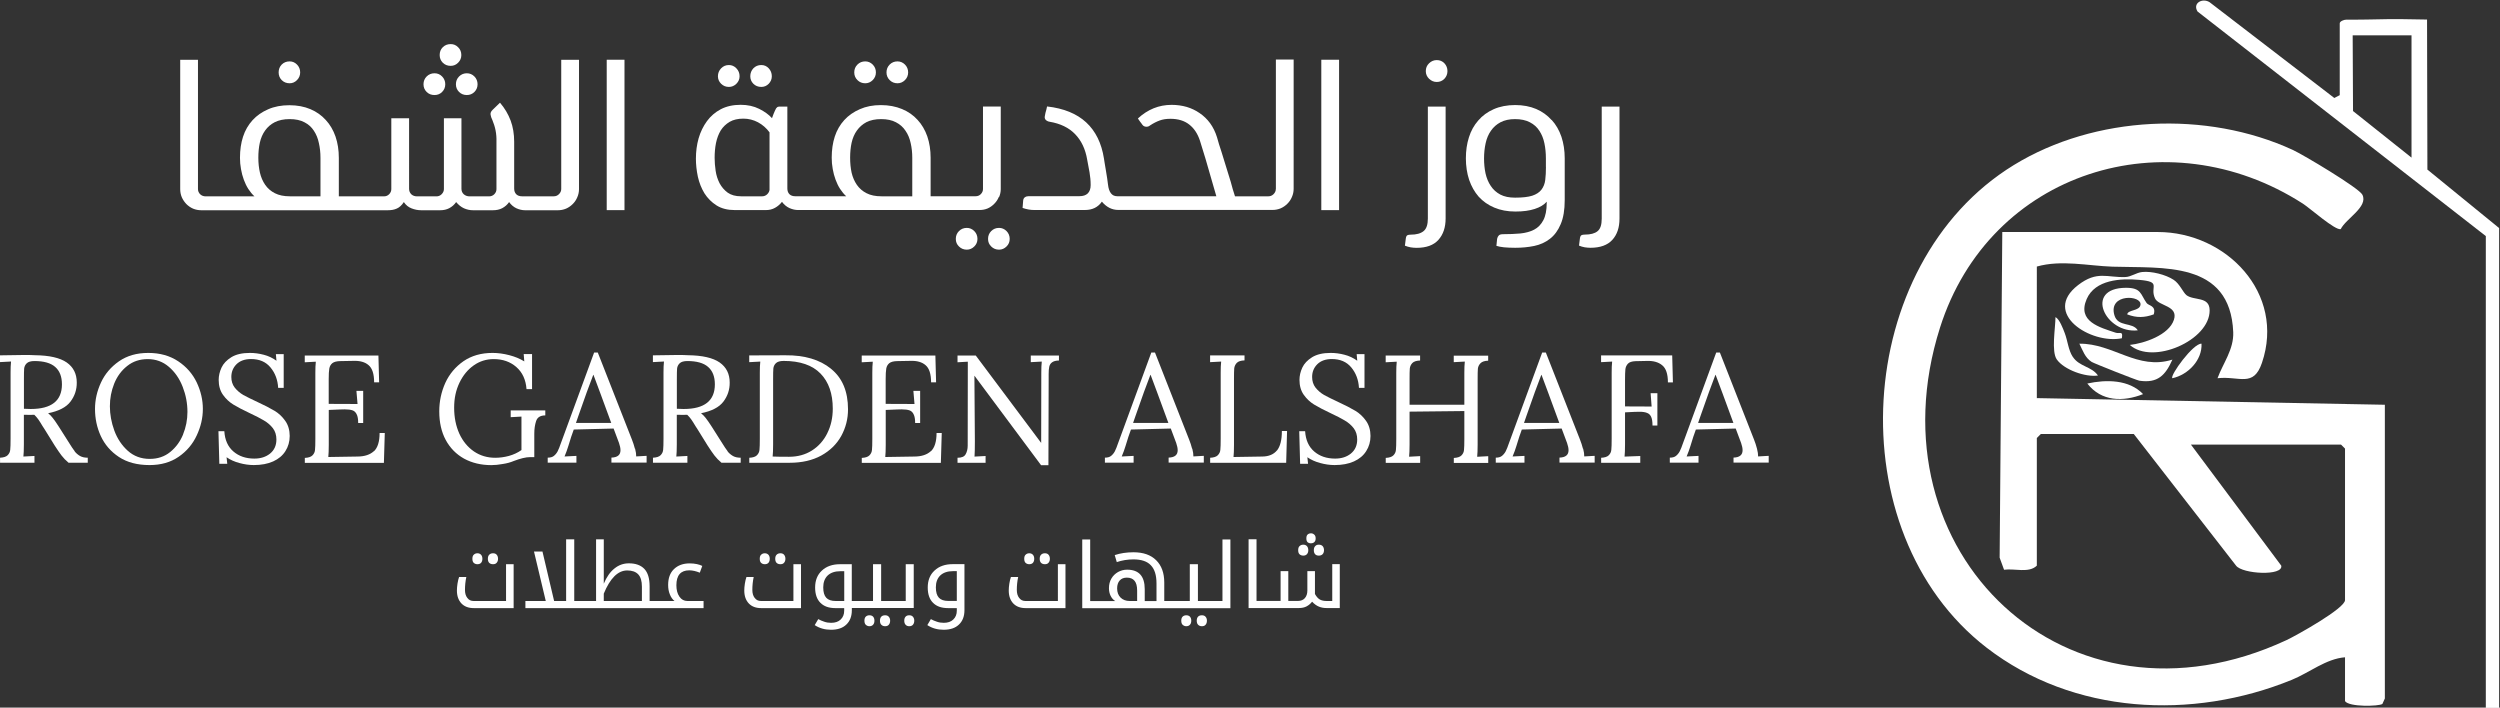 <?xml version="1.0" encoding="UTF-8" standalone="no"?>
<svg
   id="Layer_1"
   data-name="Layer 1"
   viewBox="0 0 512 144.912"
   version="1.1"
   width="512"
   height="144.912"
   xmlns="http://www.w3.org/2000/svg"
   xmlns:svg="http://www.w3.org/2000/svg">
  <rect x="0" y="0" width="512" height="144.912" fill="#333333" stroke="none"/>
  <defs
     id="defs1">
    <style
       id="style1">
      .cls-1 {
        fill: #fff;
      }

      .cls-2 {
        fill: none;
      }
    </style>
    <clipPath
       id="clippath">
      <rect
         class="cls-2"
         x="-2007.37"
         y="51.82"
         width="310.67"
         height="108"
         id="rect1" />
    </clipPath>
  </defs>
  <g
     id="g65"
     transform="matrix(1.205,0,0,1.205,-11.373,331.741)">
    <g
       id="g8"
       transform="translate(-223.635,-320.931)">
      <path
         class="cls-1"
         d="m 579.25,90.93 c 4.16,-1.18 8.72,-0.12 12.85,0.02 8.46,0.29 20.03,-1.07 20.53,11.12 0.12,2.93 -1.72,5.26 -2.67,7.84 3.7,-0.42 6.1,1.65 7.55,-2.61 4.01,-11.79 -6.02,-22.24 -17.71,-22.24 h -26.42 l -0.45,55.35 0.75,2.05 c 1.79,-0.26 4.22,0.63 5.57,-0.7 v -21.69 l 0.68,-0.68 h 15.8 l 17.38,22.37 c 1.07,1.44 8.08,1.81 7.68,0 l -15.35,-20.57 h 25.51 l 0.68,0.68 v 25.75 c 0,1.41 -8.32,6.04 -9.92,6.79 -37.3,17.37 -71.03,-14.86 -58.92,-53.08 8.42,-26.58 38.56,-35.95 61.68,-21.09 1.2,0.77 5.51,4.6 6.43,4.33 0.88,-1.79 4.72,-3.79 3.68,-5.85 -0.58,-1.15 -10.06,-6.8 -11.82,-7.61 -14.66,-6.75 -33.65,-5.87 -47.42,2.57 -27.39,16.78 -30.11,62.35 -4.62,82.03 14.72,11.36 34.95,12.36 51.87,5.46 2.99,-1.22 5.83,-3.59 9.04,-3.83 v 7.45 c 0.68,1.03 5.76,0.89 6.35,0.48 l 0.42,-0.93 v -49.92 c 0,0 -59.15,-1.13 -59.15,-1.13 z"
         id="path1" />
      <path
         class="cls-1"
         d="m 645.63,74.44 -0.06,-25.49 c -4.52,-0.08 -4.6,-0.08 -6.6,-0.07 -2.29,0.02 -3.2,0.1 -7.15,0.09 -0.37,0 -1.09,0.27 -1.09,0.63 v 12.2 l -0.92,0.48 -21.21,-16.29 c -1.23,-0.75 -2.91,0.17 -2.04,1.59 l 49,38.17 v 80.19 h 2.26 V 84.39 l -12.19,-9.94 z m -2.71,-2.03 -9.93,-7.91 -0.06,-12.87 h 0.74 c 0,0 9.26,0 9.26,0 v 20.78 z"
         id="path2" />
      <path
         class="cls-1"
         d="m 604.66,95.77 c -0.56,-0.45 -1.13,-1.91 -2.15,-2.58 -1.34,-0.89 -3.78,-1.51 -5.38,-1.33 -0.97,0.11 -1.88,0.81 -2.79,0.85 -3.13,0.13 -4.83,-1.14 -8.09,1.38 -6.23,4.81 2.2,10.09 7.45,9.03 0.23,-1.35 -0.36,-0.71 -1.06,-0.95 -2.68,-0.9 -6.57,-1.89 -4.92,-5.71 1.44,-3.32 5.83,-3.55 8.91,-3.27 3.94,0.35 1.75,1.12 2.71,3.16 0.62,1.32 3.99,1.2 3.21,3.62 -0.84,2.61 -5.07,4.02 -7.5,4.28 3.89,3.47 13.61,-0.77 13.57,-5.89 -0.02,-2.43 -2.69,-1.58 -3.97,-2.59 z"
         id="path3" />
      <path
         class="cls-1"
         d="m 602.28,106.75 c -5.92,1.86 -10.04,-2.77 -15.8,-2.71 0.58,1.16 0.95,2.37 2.09,3.1 0.4,0.25 7.67,3.13 8.1,3.19 3.12,0.47 4.44,-0.92 5.62,-3.58 z"
         id="path4" />
      <path
         class="cls-1"
         d="m 594.61,99.06 c 1.59,0.61 2.92,0.57 4.51,0 0.45,-1.51 -0.87,-1.45 -1.21,-1.93 -1.06,-1.5 -0.88,-2.6 -3.53,-2.59 -7.21,0.04 -3.48,7.86 2.03,7.23 -0.91,-1.47 -3.38,-0.49 -3.98,-2.58 -1.08,-3.74 4.78,-3.44 4.43,-1.71 -0.21,1.04 -2.13,0.76 -2.25,1.58 z"
         id="path5" />
      <path
         class="cls-1"
         d="m 585.36,106.28 c -0.76,-1.15 -0.86,-2.72 -1.37,-4.05 -0.28,-0.73 -0.88,-2.36 -1.57,-2.71 -0.01,1.89 -0.73,5.87 0.23,7.21 1.24,1.74 4.86,3.04 6.99,2.72 -1.06,-1.55 -3.17,-1.49 -4.27,-3.17 z"
         id="path6" />
      <path
         class="cls-1"
         d="m 597.31,112.61 c -2.39,-2.5 -6.28,-2.5 -9.48,-1.8 2.38,3.08 6.1,3.14 9.48,1.8 z"
         id="path7" />
      <path
         class="cls-1"
         d="m 607.24,104.04 c -1.42,-0.09 -5.41,5.43 -4.96,5.87 2.67,-0.57 5.1,-3.08 4.96,-5.87 z"
         id="path8" />
    </g>
    <g
       id="g25"
       transform="translate(-223.635,-320.931)">
      <path
         class="cls-1"
         d="m 282.3,59.78 c 0.48,0 0.9,-0.18 1.25,-0.54 0.36,-0.36 0.54,-0.8 0.54,-1.31 0,-0.51 -0.18,-0.97 -0.54,-1.33 -0.35,-0.36 -0.77,-0.54 -1.25,-0.54 -0.54,0 -0.99,0.18 -1.35,0.54 -0.35,0.36 -0.52,0.81 -0.52,1.33 0,0.52 0.17,0.95 0.52,1.31 0.36,0.36 0.81,0.54 1.35,0.54 z"
         id="path9" />
      <path
         class="cls-1"
         d="m 306.92,61.78 c 0.51,0 0.94,-0.17 1.29,-0.52 0.36,-0.36 0.54,-0.8 0.54,-1.31 0,-0.51 -0.18,-0.97 -0.54,-1.33 -0.35,-0.36 -0.78,-0.54 -1.29,-0.54 -0.51,0 -0.97,0.18 -1.33,0.54 -0.36,0.36 -0.54,0.81 -0.54,1.33 0,0.52 0.18,0.95 0.54,1.31 0.36,0.35 0.8,0.52 1.33,0.52 z"
         id="path10" />
      <path
         class="cls-1"
         d="m 310.56,59.95 c 0,0.52 0.18,0.95 0.54,1.31 0.36,0.35 0.8,0.52 1.31,0.52 0.51,0 0.93,-0.17 1.29,-0.52 0.36,-0.36 0.54,-0.8 0.54,-1.31 0,-0.51 -0.18,-0.97 -0.54,-1.33 -0.36,-0.36 -0.79,-0.54 -1.29,-0.54 -0.5,0 -0.95,0.18 -1.31,0.54 -0.36,0.36 -0.54,0.81 -0.54,1.33 z"
         id="path11" />
      <path
         class="cls-1"
         d="m 309.67,56.82 c 0.5,0 0.92,-0.18 1.27,-0.54 0.36,-0.36 0.54,-0.79 0.54,-1.29 0,-0.54 -0.18,-0.98 -0.54,-1.33 -0.35,-0.36 -0.77,-0.54 -1.27,-0.54 -0.54,0 -0.99,0.18 -1.35,0.54 -0.36,0.36 -0.52,0.79 -0.52,1.33 0,0.5 0.17,0.93 0.52,1.29 0.36,0.36 0.81,0.54 1.35,0.54 z"
         id="path12" />
      <path
         class="cls-1"
         d="m 328.46,77.76 c 0,0.33 -0.14,0.62 -0.4,0.88 -0.25,0.24 -0.54,0.35 -0.85,0.35 h -5.42 c -0.41,0 -0.73,-0.11 -0.98,-0.35 -0.24,-0.25 -0.35,-0.57 -0.35,-0.98 v -7.94 c 0,-1.32 -0.2,-2.52 -0.6,-3.6 -0.41,-1.09 -1.01,-2.11 -1.81,-3.04 l -1.25,1.21 c -0.28,0.27 -0.4,0.54 -0.35,0.83 0.04,0.29 0.15,0.6 0.31,0.92 0.23,0.56 0.42,1.14 0.54,1.75 0.12,0.61 0.17,1.26 0.15,1.94 v 8.04 c 0,0.33 -0.12,0.62 -0.38,0.88 -0.25,0.24 -0.54,0.35 -0.88,0.35 h -3.29 c -0.39,0 -0.72,-0.11 -1,-0.35 -0.27,-0.25 -0.4,-0.56 -0.4,-0.94 V 65.73 h -2.98 v 12.04 c 0,0.33 -0.14,0.62 -0.4,0.88 -0.25,0.24 -0.54,0.35 -0.85,0.35 h -3.31 c -0.39,0 -0.72,-0.11 -0.98,-0.35 -0.25,-0.25 -0.38,-0.56 -0.38,-0.94 V 65.73 h -3.02 v 12.04 c 0,0.33 -0.12,0.62 -0.38,0.88 -0.25,0.24 -0.54,0.35 -0.88,0.35 h -7.66 v -6.54 c 0,-1.32 -0.19,-2.53 -0.56,-3.62 -0.38,-1.09 -0.93,-2.03 -1.65,-2.81 -0.71,-0.79 -1.58,-1.41 -2.62,-1.85 -1.04,-0.44 -2.24,-0.67 -3.58,-0.67 -1.34,0 -2.56,0.23 -3.6,0.69 -1.04,0.45 -1.93,1.06 -2.65,1.85 -0.72,0.79 -1.27,1.73 -1.62,2.81 -0.35,1.08 -0.52,2.28 -0.52,3.58 0,0.64 0.05,1.28 0.17,1.92 0.11,0.64 0.27,1.24 0.48,1.81 0.21,0.57 0.46,1.1 0.77,1.58 0.32,0.49 0.67,0.91 1.04,1.25 h -8.3 c -0.35,0 -0.66,-0.11 -0.92,-0.35 -0.25,-0.25 -0.38,-0.54 -0.38,-0.88 V 55.79 h -3.02 v 21.98 c 0,0.49 0.09,0.95 0.27,1.38 0.19,0.43 0.45,0.81 0.77,1.15 0.33,0.33 0.71,0.6 1.15,0.79 0.44,0.18 0.91,0.27 1.4,0.27 H 299 c 0.58,0 1.09,-0.09 1.52,-0.29 0.44,-0.19 0.84,-0.56 1.19,-1.1 0.34,0.52 0.79,0.88 1.33,1.08 0.54,0.21 1.08,0.31 1.62,0.31 h 3.25 c 0.55,0 1.06,-0.11 1.52,-0.35 0.47,-0.25 0.86,-0.59 1.17,-1.04 0.39,0.47 0.83,0.83 1.33,1.06 0.5,0.22 1.01,0.33 1.54,0.33 h 3.38 c 0.59,0 1.12,-0.11 1.58,-0.35 0.47,-0.25 0.86,-0.59 1.17,-1.04 0.34,0.47 0.76,0.83 1.25,1.06 0.5,0.22 0.98,0.33 1.46,0.33 h 5.58 c 0.48,0 0.94,-0.09 1.38,-0.27 0.44,-0.19 0.82,-0.46 1.15,-0.79 0.33,-0.33 0.59,-0.71 0.77,-1.15 0.19,-0.43 0.29,-0.89 0.29,-1.38 V 55.79 h -3.02 v 21.98 z m -40.91,1.23 h -5.23 c -0.99,0 -1.83,-0.17 -2.52,-0.52 -0.68,-0.34 -1.23,-0.82 -1.65,-1.42 -0.42,-0.61 -0.72,-1.3 -0.9,-2.08 -0.18,-0.79 -0.27,-1.64 -0.27,-2.54 0,-0.9 0.08,-1.75 0.25,-2.54 0.18,-0.8 0.48,-1.5 0.9,-2.08 0.42,-0.59 0.96,-1.07 1.65,-1.42 0.68,-0.34 1.52,-0.52 2.52,-0.52 1,0 1.85,0.18 2.52,0.54 0.68,0.35 1.21,0.83 1.6,1.44 0.4,0.6 0.69,1.3 0.85,2.1 0.18,0.79 0.27,1.62 0.27,2.5 v 6.54 z"
         id="path13" />
      <rect
         class="cls-1"
         x="336.19"
         y="55.78"
         width="3.02"
         height="25.56"
         id="rect13" />
      <path
         class="cls-1"
         d="m 356.96,60.4 c 0.48,0 0.91,-0.18 1.27,-0.54 0.36,-0.36 0.54,-0.78 0.54,-1.27 0,-0.53 -0.18,-0.98 -0.54,-1.35 -0.36,-0.38 -0.79,-0.56 -1.27,-0.56 -0.53,0 -0.97,0.19 -1.33,0.56 -0.36,0.38 -0.54,0.83 -0.54,1.35 0,0.49 0.18,0.91 0.54,1.27 0.36,0.36 0.8,0.54 1.33,0.54 z"
         id="path14" />
      <path
         class="cls-1"
         d="m 362.46,60.4 c 0.5,0 0.92,-0.18 1.27,-0.54 0.34,-0.36 0.52,-0.78 0.52,-1.27 0,-0.53 -0.18,-0.98 -0.52,-1.35 -0.35,-0.38 -0.77,-0.56 -1.27,-0.56 -0.54,0 -0.99,0.19 -1.35,0.56 -0.35,0.38 -0.52,0.83 -0.52,1.35 0,0.49 0.17,0.91 0.52,1.27 0.36,0.36 0.81,0.54 1.35,0.54 z"
         id="path15" />
      <path
         class="cls-1"
         d="m 385.61,59.78 c 0.48,0 0.91,-0.18 1.27,-0.54 0.36,-0.36 0.54,-0.8 0.54,-1.31 0,-0.51 -0.18,-0.97 -0.54,-1.33 -0.36,-0.36 -0.79,-0.54 -1.27,-0.54 -0.53,0 -0.97,0.18 -1.33,0.54 -0.36,0.36 -0.54,0.81 -0.54,1.33 0,0.52 0.18,0.95 0.54,1.31 0.36,0.36 0.8,0.54 1.33,0.54 z"
         id="path16" />
      <path
         class="cls-1"
         d="m 380.13,59.78 c 0.48,0 0.91,-0.18 1.27,-0.54 0.36,-0.36 0.54,-0.8 0.54,-1.31 0,-0.51 -0.18,-0.97 -0.54,-1.33 -0.36,-0.36 -0.79,-0.54 -1.27,-0.54 -0.53,0 -0.97,0.18 -1.33,0.54 -0.36,0.36 -0.54,0.81 -0.54,1.33 0,0.52 0.18,0.95 0.54,1.31 0.36,0.36 0.8,0.54 1.33,0.54 z"
         id="path17" />
      <path
         class="cls-1"
         d="m 397.39,84.36 c -0.53,0 -0.97,0.18 -1.33,0.54 -0.36,0.36 -0.54,0.8 -0.54,1.33 0,0.53 0.18,0.94 0.54,1.29 0.36,0.36 0.8,0.54 1.33,0.54 0.48,0 0.91,-0.18 1.27,-0.54 0.36,-0.35 0.54,-0.78 0.54,-1.29 0,-0.51 -0.18,-0.97 -0.54,-1.33 -0.36,-0.36 -0.79,-0.54 -1.27,-0.54 z"
         id="path18" />
      <path
         class="cls-1"
         d="m 402.87,79.13 c 0.19,-0.43 0.29,-0.89 0.29,-1.38 V 63.73 h -3.02 v 14.02 c 0,0.33 -0.12,0.62 -0.38,0.88 -0.24,0.24 -0.53,0.35 -0.88,0.35 h -7.64 v -6.54 c 0,-1.32 -0.19,-2.53 -0.56,-3.62 -0.38,-1.09 -0.93,-2.03 -1.65,-2.81 -0.71,-0.79 -1.59,-1.41 -2.65,-1.85 -1.06,-0.44 -2.26,-0.67 -3.6,-0.67 -1.34,0 -2.52,0.23 -3.56,0.69 -1.04,0.45 -1.93,1.06 -2.65,1.85 -0.72,0.79 -1.27,1.73 -1.62,2.81 -0.35,1.08 -0.52,2.28 -0.52,3.58 0,0.64 0.05,1.28 0.17,1.92 0.11,0.64 0.27,1.24 0.48,1.81 0.21,0.57 0.46,1.1 0.77,1.58 0.32,0.49 0.67,0.91 1.04,1.25 h -8.67 c -0.41,0 -0.73,-0.11 -0.98,-0.35 -0.24,-0.25 -0.35,-0.57 -0.35,-0.98 v -13.9 h -1.42 c -0.12,0 -0.23,0.04 -0.31,0.1 -0.07,0.07 -0.14,0.14 -0.19,0.21 -0.14,0.27 -0.28,0.57 -0.42,0.92 -0.14,0.35 -0.23,0.59 -0.27,0.73 -0.53,-0.59 -1.25,-1.12 -2.17,-1.58 -0.92,-0.46 -1.97,-0.69 -3.15,-0.69 -1.29,0 -2.42,0.25 -3.38,0.75 -0.95,0.5 -1.73,1.18 -2.35,2.02 -0.62,0.85 -1.1,1.82 -1.42,2.92 -0.31,1.1 -0.46,2.25 -0.46,3.46 0,1 0.11,2.02 0.33,3.06 0.23,1.04 0.61,1.99 1.12,2.83 0.53,0.83 1.21,1.52 2.06,2.06 0.84,0.53 1.88,0.79 3.1,0.79 h 5.29 c 0.57,0 1.08,-0.12 1.54,-0.38 0.47,-0.26 0.86,-0.6 1.19,-1.02 0.34,0.47 0.77,0.83 1.27,1.06 0.5,0.22 0.98,0.33 1.46,0.33 h 30.83 c 0.51,0 0.98,-0.09 1.4,-0.27 0.43,-0.19 0.8,-0.46 1.12,-0.79 0.33,-0.33 0.59,-0.71 0.77,-1.15 z m -39,-1.37 c 0,0.33 -0.14,0.62 -0.4,0.88 -0.25,0.24 -0.54,0.35 -0.85,0.35 h -3.6 c -0.93,0 -1.69,-0.21 -2.27,-0.62 -0.57,-0.42 -1.03,-0.95 -1.38,-1.6 -0.33,-0.65 -0.56,-1.36 -0.67,-2.12 -0.11,-0.76 -0.17,-1.49 -0.17,-2.19 0,-0.88 0.07,-1.71 0.23,-2.52 0.17,-0.82 0.44,-1.53 0.81,-2.15 0.39,-0.61 0.9,-1.09 1.52,-1.46 0.62,-0.36 1.4,-0.54 2.33,-0.54 0.88,0 1.7,0.21 2.48,0.62 0.78,0.42 1.43,0.99 1.96,1.71 v 9.65 z m 24.26,1.23 h -5.25 c -1,0 -1.84,-0.17 -2.52,-0.52 -0.68,-0.34 -1.23,-0.82 -1.65,-1.42 -0.42,-0.61 -0.72,-1.3 -0.9,-2.08 -0.17,-0.79 -0.25,-1.64 -0.25,-2.54 0,-0.9 0.08,-1.75 0.25,-2.54 0.18,-0.8 0.48,-1.5 0.9,-2.08 0.42,-0.59 0.96,-1.07 1.62,-1.42 0.67,-0.34 1.5,-0.52 2.5,-0.52 1,0 1.85,0.18 2.52,0.54 0.68,0.35 1.22,0.83 1.62,1.44 0.42,0.6 0.71,1.3 0.88,2.1 0.18,0.79 0.27,1.62 0.27,2.5 v 6.54 z"
         id="path19" />
      <path
         class="cls-1"
         d="m 402.87,84.36 c -0.53,0 -0.97,0.18 -1.33,0.54 -0.36,0.36 -0.54,0.8 -0.54,1.33 0,0.53 0.18,0.94 0.54,1.29 0.36,0.36 0.8,0.54 1.33,0.54 0.48,0 0.91,-0.18 1.27,-0.54 0.36,-0.35 0.54,-0.78 0.54,-1.29 0,-0.51 -0.18,-0.97 -0.54,-1.33 -0.36,-0.36 -0.79,-0.54 -1.27,-0.54 z"
         id="path20" />
      <path
         class="cls-1"
         d="m 449.91,77.76 c 0,0.33 -0.14,0.62 -0.4,0.88 -0.25,0.24 -0.54,0.35 -0.85,0.35 h -5.69 c -0.12,-0.4 -0.25,-0.8 -0.38,-1.21 -0.12,-0.4 -0.24,-0.82 -0.35,-1.27 l -1.58,-5.12 c -0.14,-0.42 -0.27,-0.82 -0.4,-1.23 -0.12,-0.42 -0.24,-0.82 -0.35,-1.21 -0.28,-0.9 -0.67,-1.69 -1.17,-2.38 -0.5,-0.68 -1.09,-1.25 -1.77,-1.71 -0.67,-0.47 -1.41,-0.82 -2.21,-1.06 -0.81,-0.23 -1.66,-0.35 -2.56,-0.35 -2.16,0 -4.06,0.77 -5.73,2.31 0.01,0.02 0.05,0.08 0.12,0.19 0.07,0.1 0.15,0.21 0.23,0.33 0.08,0.11 0.17,0.22 0.25,0.33 0.08,0.1 0.13,0.17 0.15,0.21 0.17,0.24 0.4,0.35 0.71,0.35 0.22,0 0.42,-0.07 0.58,-0.21 0.59,-0.39 1.15,-0.67 1.65,-0.85 0.5,-0.19 1.11,-0.29 1.83,-0.29 1.32,0 2.39,0.33 3.21,0.98 0.82,0.64 1.42,1.55 1.81,2.73 0.14,0.41 0.46,1.45 0.96,3.12 0.5,1.67 1.11,3.78 1.83,6.33 h -16.85 c -0.46,0 -0.82,-0.17 -1.08,-0.52 -0.25,-0.34 -0.41,-0.82 -0.48,-1.44 -0.03,-0.28 -0.08,-0.65 -0.15,-1.12 -0.07,-0.47 -0.15,-0.94 -0.23,-1.42 -0.07,-0.47 -0.14,-0.89 -0.21,-1.25 -0.06,-0.36 -0.09,-0.57 -0.1,-0.65 -0.41,-2.61 -1.41,-4.66 -3.02,-6.15 -1.6,-1.48 -3.81,-2.39 -6.65,-2.71 -0.04,0.18 -0.08,0.36 -0.12,0.54 -0.06,0.17 -0.1,0.35 -0.15,0.54 -0.03,0.18 -0.06,0.35 -0.1,0.52 -0.07,0.28 -0.02,0.51 0.15,0.69 0.18,0.17 0.4,0.27 0.65,0.31 1.83,0.31 3.28,1.01 4.33,2.1 1.07,1.1 1.76,2.55 2.06,4.35 0.14,0.74 0.27,1.45 0.4,2.15 0.12,0.7 0.19,1.42 0.19,2.17 0,0.62 -0.17,1.1 -0.5,1.42 -0.33,0.31 -0.79,0.46 -1.38,0.46 h -8.65 c -0.25,0 -0.47,0.06 -0.65,0.19 -0.17,0.12 -0.27,0.31 -0.29,0.56 l -0.1,1.25 c 0.38,0.12 0.72,0.22 1.04,0.27 0.33,0.06 0.65,0.08 0.94,0.08 h 8.62 c 1.26,0 2.22,-0.47 2.88,-1.42 0.38,0.46 0.8,0.81 1.29,1.06 0.48,0.24 0.98,0.35 1.5,0.35 h 26.21 c 0.48,0 0.94,-0.09 1.38,-0.27 0.44,-0.19 0.82,-0.46 1.15,-0.79 0.33,-0.33 0.59,-0.71 0.77,-1.15 0.19,-0.43 0.29,-0.89 0.29,-1.38 V 55.74 h -3.02 v 21.98 z"
         id="path21" />
      <rect
         class="cls-1"
         x="457.64"
         y="55.78"
         width="3.02"
         height="25.56"
         id="rect21" />
      <path
         class="cls-1"
         d="m 477.27,55.84 c -0.5,0 -0.94,0.18 -1.31,0.54 -0.38,0.36 -0.56,0.81 -0.56,1.33 0,0.52 0.19,0.95 0.56,1.31 0.38,0.36 0.81,0.54 1.31,0.54 0.5,0 0.94,-0.18 1.29,-0.54 0.34,-0.36 0.52,-0.8 0.52,-1.31 0,-0.51 -0.18,-0.97 -0.52,-1.33 -0.35,-0.36 -0.78,-0.54 -1.29,-0.54 z"
         id="path22" />
      <path
         class="cls-1"
         d="m 475.75,82.76 c 0,1.04 -0.24,1.76 -0.73,2.15 -0.49,0.4 -1.22,0.6 -2.19,0.6 -0.24,0 -0.43,0.03 -0.56,0.1 -0.14,0.07 -0.23,0.26 -0.27,0.58 l -0.15,1.19 c 0.33,0.14 0.67,0.23 1,0.29 0.33,0.05 0.66,0.08 0.98,0.08 1.67,0 2.9,-0.45 3.71,-1.35 0.82,-0.91 1.23,-2.12 1.23,-3.65 v -19 h -3.02 v 19 z"
         id="path23" />
      <path
         class="cls-1"
         d="m 496.78,66.03 c -0.71,-0.8 -1.58,-1.43 -2.62,-1.88 -1.04,-0.44 -2.24,-0.67 -3.58,-0.67 -1.34,0 -2.6,0.24 -3.65,0.71 -1.04,0.46 -1.92,1.1 -2.62,1.92 -0.71,0.81 -1.24,1.76 -1.58,2.85 -0.35,1.1 -0.52,2.29 -0.52,3.58 0,1.29 0.19,2.57 0.56,3.67 0.38,1.1 0.92,2.05 1.62,2.85 0.72,0.79 1.6,1.41 2.65,1.85 1.04,0.44 2.23,0.67 3.58,0.67 1.35,0 2.39,-0.15 3.29,-0.44 0.9,-0.29 1.58,-0.7 2.04,-1.23 v 0.17 c 0,1.28 -0.2,2.27 -0.58,2.98 -0.38,0.72 -0.9,1.26 -1.56,1.6 -0.67,0.34 -1.45,0.56 -2.35,0.65 -0.91,0.08 -1.88,0.12 -2.92,0.12 -0.35,0 -0.59,0.07 -0.73,0.21 -0.14,0.14 -0.24,0.33 -0.29,0.58 l -0.12,1.19 c 0.32,0.11 0.75,0.19 1.29,0.25 0.54,0.05 1.17,0.08 1.9,0.08 1.14,0 2.21,-0.1 3.23,-0.31 1.01,-0.21 1.9,-0.61 2.67,-1.21 0.76,-0.58 1.38,-1.41 1.83,-2.48 0.46,-1.06 0.69,-2.43 0.69,-4.12 v -7.08 c 0,-1.33 -0.19,-2.55 -0.56,-3.67 -0.38,-1.11 -0.93,-2.06 -1.65,-2.85 z m -0.96,7.96 c 0,0.83 -0.04,1.58 -0.12,2.23 -0.08,0.64 -0.3,1.19 -0.65,1.65 -0.35,0.45 -0.87,0.79 -1.56,1.02 -0.7,0.22 -1.67,0.33 -2.92,0.33 -1,0 -1.83,-0.17 -2.5,-0.52 -0.67,-0.36 -1.21,-0.84 -1.62,-1.46 -0.42,-0.62 -0.72,-1.34 -0.9,-2.15 -0.17,-0.8 -0.25,-1.65 -0.25,-2.54 0,-0.89 0.09,-1.76 0.27,-2.58 0.18,-0.82 0.48,-1.53 0.9,-2.12 0.42,-0.61 0.96,-1.09 1.62,-1.44 0.68,-0.36 1.51,-0.54 2.48,-0.54 0.97,0 1.85,0.18 2.52,0.54 0.68,0.35 1.22,0.83 1.62,1.46 0.4,0.61 0.69,1.32 0.85,2.12 0.17,0.81 0.25,1.66 0.25,2.56 v 1.44 z"
         id="path24" />
      <path
         class="cls-1"
         d="M 505.3,63.76 V 82.8 c 0,1.04 -0.24,1.75 -0.71,2.12 -0.47,0.39 -1.2,0.58 -2.17,0.58 -0.24,0 -0.43,0.03 -0.56,0.1 -0.14,0.07 -0.23,0.26 -0.27,0.58 l -0.15,1.19 c 0.32,0.14 0.65,0.23 0.98,0.29 0.34,0.05 0.67,0.08 0.96,0.08 1.67,0 2.9,-0.45 3.71,-1.33 0.82,-0.89 1.23,-2.1 1.23,-3.62 V 63.75 h -3.02 z"
         id="path25" />
    </g>
    <g
       id="g42"
       transform="translate(-223.635,-320.931)">
      <path
         class="cls-1"
         d="m 245.77,122.32 c -0.25,-0.32 -0.56,-0.78 -0.94,-1.4 l -1.77,-2.79 c -0.42,-0.65 -0.75,-1.13 -1,-1.44 -0.24,-0.32 -0.51,-0.59 -0.81,-0.83 1.8,-0.36 3.07,-1.01 3.79,-1.96 0.73,-0.96 1.09,-2.04 1.08,-3.25 0,-1.48 -0.57,-2.62 -1.71,-3.42 -1.14,-0.79 -2.93,-1.2 -5.38,-1.23 -0.42,-0.03 -1.04,-0.04 -1.88,-0.04 -0.92,0 -2.28,0.02 -4.08,0.06 v 1.15 l 1.88,-0.1 c -0.06,0.52 -0.08,1.14 -0.08,1.88 v 11.25 c 0,0.89 -0.02,1.52 -0.06,1.88 -0.03,0.35 -0.18,0.66 -0.44,0.92 -0.25,0.25 -0.68,0.39 -1.29,0.42 v 0.85 h 5.85 v -1.15 l -1.88,0.1 c 0.05,-0.46 0.08,-1.15 0.08,-2.06 v -5.04 c 0.22,0.02 0.57,0.02 1.04,0.02 0.33,0 0.57,0 0.73,-0.02 0.23,0.22 0.46,0.48 0.67,0.77 0.21,0.29 0.45,0.68 0.73,1.15 l 0.35,0.54 1.73,2.79 c 0.44,0.68 0.82,1.24 1.15,1.67 0.32,0.42 0.71,0.83 1.19,1.23 h 3.27 v -0.85 c -0.52,0 -0.95,-0.09 -1.31,-0.29 -0.36,-0.21 -0.67,-0.47 -0.92,-0.79 z m -7.48,-7.18 c -0.25,0 -0.64,-0.01 -1.15,-0.04 v -5 c 0,-0.89 0.01,-1.51 0.04,-1.85 0.04,-0.34 0.19,-0.64 0.44,-0.88 0.26,-0.25 0.7,-0.38 1.31,-0.38 1.58,0 2.76,0.33 3.52,1 0.76,0.66 1.15,1.64 1.15,2.96 0,2.79 -1.77,4.19 -5.31,4.19 z"
         id="path26" />
      <path
         class="cls-1"
         d="m 263.36,107.03 c -1.41,-0.94 -3.1,-1.42 -5.08,-1.42 -1.98,0 -3.6,0.47 -4.98,1.42 -1.36,0.95 -2.39,2.15 -3.06,3.6 -0.68,1.46 -1.02,2.96 -1.02,4.5 0,1.62 0.32,3.16 0.98,4.6 0.67,1.45 1.69,2.64 3.08,3.56 1.39,0.92 3.12,1.38 5.21,1.38 1.94,0 3.59,-0.47 4.96,-1.42 1.36,-0.94 2.38,-2.15 3.06,-3.62 0.69,-1.47 1.04,-2.97 1.04,-4.5 0,-1.53 -0.35,-3.04 -1.04,-4.5 -0.7,-1.46 -1.74,-2.66 -3.15,-3.6 z m 0.83,12.44 c -0.5,1.21 -1.23,2.2 -2.19,2.98 -0.96,0.78 -2.12,1.17 -3.48,1.17 -1.46,0 -2.7,-0.46 -3.73,-1.38 -1.02,-0.92 -1.78,-2.06 -2.29,-3.44 -0.5,-1.38 -0.75,-2.75 -0.75,-4.12 0,-1.37 0.24,-2.61 0.73,-3.85 0.5,-1.23 1.23,-2.23 2.21,-3 0.97,-0.78 2.14,-1.17 3.5,-1.17 1.36,0 2.57,0.44 3.58,1.31 1.03,0.88 1.81,2.01 2.35,3.4 0.54,1.38 0.81,2.8 0.81,4.27 0,1.33 -0.25,2.61 -0.75,3.83 z"
         id="path27" />
      <path
         class="cls-1"
         d="m 279.7,115.43 c -0.71,-0.43 -1.66,-0.92 -2.83,-1.46 -1.04,-0.48 -1.85,-0.89 -2.44,-1.21 -0.57,-0.33 -1.06,-0.75 -1.46,-1.25 -0.39,-0.51 -0.58,-1.11 -0.58,-1.81 0,-0.86 0.29,-1.58 0.88,-2.17 0.59,-0.58 1.42,-0.88 2.46,-0.88 1.42,0 2.52,0.47 3.31,1.42 0.79,0.95 1.23,2.1 1.31,3.48 h 0.94 v -5.73 h -1.33 l 0.1,1.12 c -0.66,-0.48 -1.38,-0.82 -2.17,-1.02 -0.79,-0.21 -1.58,-0.31 -2.35,-0.31 -1.31,0 -2.35,0.24 -3.15,0.73 -0.79,0.49 -1.35,1.08 -1.67,1.77 -0.32,0.7 -0.48,1.39 -0.48,2.08 0,1 0.24,1.85 0.73,2.54 0.48,0.68 1.07,1.23 1.75,1.65 0.69,0.42 1.62,0.91 2.79,1.46 1.01,0.47 1.82,0.89 2.42,1.25 0.61,0.35 1.11,0.79 1.52,1.31 0.4,0.53 0.6,1.17 0.6,1.92 0,1.02 -0.36,1.81 -1.08,2.4 -0.71,0.57 -1.6,0.85 -2.67,0.85 -1.43,0 -2.62,-0.4 -3.56,-1.21 -0.93,-0.8 -1.45,-1.95 -1.54,-3.44 h -1 l 0.15,5.54 h 1.35 l -0.12,-1.12 c 0.62,0.43 1.34,0.76 2.17,0.98 0.83,0.23 1.65,0.35 2.46,0.35 1.28,0 2.38,-0.21 3.29,-0.62 0.91,-0.41 1.61,-1 2.08,-1.75 0.48,-0.75 0.73,-1.61 0.73,-2.58 0,-0.97 -0.26,-1.88 -0.77,-2.58 -0.5,-0.71 -1.11,-1.28 -1.83,-1.71 z"
         id="path28" />
      <path
         class="cls-1"
         d="m 296.62,122.3 c -0.64,0.6 -1.56,0.91 -2.77,0.92 l -4.98,0.08 c 0.05,-0.46 0.08,-1.14 0.08,-2.04 v -5.96 l 1.9,-0.08 0.81,-0.02 c 0.57,0 1.01,0.06 1.33,0.17 0.32,0.11 0.55,0.34 0.71,0.69 0.17,0.33 0.25,0.82 0.25,1.46 h 0.85 v -5.46 h -1.15 l 0.19,2.23 -4.9,-0.02 v -4.17 c 0,-0.83 0.03,-1.44 0.1,-1.83 0.07,-0.39 0.24,-0.69 0.52,-0.92 0.28,-0.22 0.73,-0.34 1.35,-0.35 l 2.23,-0.04 c 1.11,-0.04 1.97,0.2 2.58,0.73 0.62,0.52 0.94,1.49 0.94,2.92 h 0.85 l -0.12,-4.56 h -12.52 v 1.15 l 1.88,-0.1 c -0.06,0.52 -0.08,1.14 -0.08,1.88 v 11.25 c 0,0.89 -0.02,1.52 -0.06,1.88 -0.03,0.35 -0.18,0.66 -0.44,0.92 -0.25,0.25 -0.68,0.39 -1.29,0.42 v 0.85 h 13.44 l 0.15,-5.08 h -0.88 c 0,1.47 -0.33,2.52 -0.98,3.12 z"
         id="path29" />
      <path
         class="cls-1"
         d="m 319.89,116.53 1.81,-0.1 v 5.69 c -0.64,0.45 -1.35,0.78 -2.15,1 -0.79,0.21 -1.56,0.31 -2.31,0.31 -1.35,0 -2.56,-0.36 -3.62,-1.08 -1.06,-0.73 -1.89,-1.74 -2.48,-3.02 -0.58,-1.29 -0.88,-2.76 -0.88,-4.4 0,-1.64 0.3,-2.98 0.9,-4.25 0.61,-1.26 1.42,-2.25 2.44,-2.96 1.01,-0.71 2.14,-1.06 3.38,-1.06 1.54,0 2.82,0.45 3.85,1.35 1.04,0.91 1.61,2.16 1.73,3.75 h 0.94 v -5.96 h -1.42 l 0.1,1.25 c -0.74,-0.46 -1.59,-0.81 -2.56,-1.06 -0.96,-0.25 -1.91,-0.38 -2.83,-0.38 -1.93,0 -3.58,0.47 -4.96,1.42 -1.36,0.95 -2.39,2.18 -3.08,3.69 -0.68,1.52 -1.02,3.12 -1.02,4.81 0,1.88 0.36,3.5 1.1,4.88 0.75,1.38 1.79,2.43 3.12,3.17 1.34,0.73 2.89,1.1 4.62,1.1 0.58,0 1.23,-0.06 1.94,-0.19 0.72,-0.11 1.34,-0.28 1.85,-0.5 1.15,-0.44 2.09,-0.67 2.81,-0.67 h 0.71 v -3.98 c 0,-0.8 0.1,-1.52 0.31,-2.15 0.21,-0.64 0.73,-0.96 1.56,-0.96 v -0.85 h -5.88 v 1.15 z"
         id="path30" />
      <path
         class="cls-1"
         d="m 340.98,121.89 c -0.14,-0.55 -0.31,-1.07 -0.5,-1.54 l -5.81,-14.81 h -0.62 l -5.35,14.6 -0.27,0.73 c -0.22,0.66 -0.42,1.14 -0.58,1.46 -0.17,0.32 -0.39,0.58 -0.65,0.79 -0.25,0.2 -0.6,0.29 -1.04,0.29 v 0.85 h 4.88 v -1.15 l -2.02,0.1 c 0.26,-0.62 0.48,-1.22 0.65,-1.79 0.34,-1.15 0.65,-2.08 0.92,-2.79 l 6.77,-0.17 0.92,2.46 c 0.17,0.49 0.25,0.9 0.25,1.23 0,0.81 -0.52,1.22 -1.54,1.25 v 0.85 h 5.98 v -1.15 l -1.77,0.1 c 0.01,-0.34 -0.05,-0.79 -0.19,-1.33 z m -10.02,-4.38 0.44,-1.27 1.4,-3.96 1.1,-2.94 h 0.04 l 1.19,3.19 1.83,4.98 z"
         id="path31" />
      <path
         class="cls-1"
         d="m 356.74,122.32 c -0.25,-0.32 -0.56,-0.78 -0.94,-1.4 l -1.77,-2.79 c -0.42,-0.65 -0.75,-1.13 -1,-1.44 -0.24,-0.32 -0.51,-0.59 -0.81,-0.83 1.8,-0.36 3.07,-1.01 3.79,-1.96 0.73,-0.96 1.09,-2.04 1.08,-3.25 0,-1.48 -0.57,-2.62 -1.71,-3.42 -1.14,-0.79 -2.93,-1.2 -5.38,-1.23 -0.42,-0.03 -1.04,-0.04 -1.88,-0.04 -0.92,0 -2.28,0.02 -4.08,0.06 v 1.15 l 1.88,-0.1 c -0.06,0.52 -0.08,1.14 -0.08,1.88 v 11.25 c 0,0.89 -0.02,1.52 -0.06,1.88 -0.03,0.35 -0.18,0.66 -0.44,0.92 -0.25,0.25 -0.68,0.39 -1.29,0.42 v 0.85 h 5.85 v -1.15 l -1.88,0.1 c 0.05,-0.46 0.08,-1.15 0.08,-2.06 v -5.04 c 0.22,0.02 0.57,0.02 1.04,0.02 0.33,0 0.57,0 0.73,-0.02 0.23,0.22 0.46,0.48 0.67,0.77 0.21,0.29 0.45,0.68 0.73,1.15 l 0.35,0.54 1.73,2.79 c 0.44,0.68 0.82,1.24 1.15,1.67 0.32,0.42 0.71,0.83 1.19,1.23 h 3.27 v -0.85 c -0.52,0 -0.95,-0.09 -1.31,-0.29 -0.36,-0.21 -0.67,-0.47 -0.92,-0.79 z m -7.48,-7.18 c -0.25,0 -0.64,-0.01 -1.15,-0.04 v -5 c 0,-0.89 0.01,-1.51 0.04,-1.85 0.04,-0.34 0.19,-0.64 0.44,-0.88 0.26,-0.25 0.7,-0.38 1.31,-0.38 1.58,0 2.76,0.33 3.52,1 0.76,0.66 1.15,1.64 1.15,2.96 0,2.79 -1.77,4.19 -5.31,4.19 z"
         id="path32" />
      <path
         class="cls-1"
         d="m 374.31,108.3 c -1.91,-1.55 -4.49,-2.32 -7.75,-2.29 l -6.15,0.02 v 1.15 l 1.88,-0.1 c -0.06,0.52 -0.08,1.14 -0.08,1.88 v 11.25 c 0,0.89 -0.02,1.52 -0.06,1.88 -0.03,0.35 -0.18,0.66 -0.44,0.92 -0.25,0.25 -0.68,0.39 -1.29,0.42 v 0.85 h 6.85 c 2.09,0 3.89,-0.41 5.38,-1.23 1.5,-0.83 2.63,-1.94 3.4,-3.33 0.76,-1.39 1.15,-2.9 1.15,-4.52 0,-3.04 -0.96,-5.33 -2.88,-6.88 z m -0.63,10.96 c -0.62,1.25 -1.5,2.23 -2.62,2.94 -1.12,0.71 -2.42,1.06 -3.88,1.06 -1.25,0 -2.18,-0.01 -2.79,-0.04 0.05,-0.46 0.08,-1.14 0.08,-2.04 V 110.1 c 0,-0.89 0.01,-1.51 0.04,-1.85 0.04,-0.36 0.19,-0.66 0.44,-0.9 0.26,-0.25 0.7,-0.38 1.31,-0.38 2.79,0 4.88,0.72 6.27,2.15 1.39,1.43 2.08,3.42 2.08,5.96 0,1.54 -0.31,2.94 -0.94,4.19 z"
         id="path33" />
      <path
         class="cls-1"
         d="m 391.28,122.3 c -0.64,0.6 -1.56,0.91 -2.77,0.92 l -4.98,0.08 c 0.05,-0.46 0.08,-1.14 0.08,-2.04 v -5.96 l 1.9,-0.08 0.81,-0.02 c 0.57,0 1.01,0.06 1.33,0.17 0.32,0.11 0.55,0.34 0.71,0.69 0.17,0.33 0.25,0.82 0.25,1.46 h 0.85 v -5.46 h -1.15 l 0.19,2.23 -4.9,-0.02 v -4.17 c 0,-0.83 0.03,-1.44 0.1,-1.83 0.07,-0.39 0.24,-0.69 0.52,-0.92 0.28,-0.22 0.73,-0.34 1.35,-0.35 l 2.23,-0.04 c 1.11,-0.04 1.97,0.2 2.58,0.73 0.62,0.52 0.94,1.49 0.94,2.92 h 0.85 l -0.12,-4.56 h -12.52 v 1.15 l 1.88,-0.1 c -0.06,0.52 -0.08,1.14 -0.08,1.88 v 11.25 c 0,0.89 -0.02,1.52 -0.06,1.88 -0.03,0.35 -0.18,0.66 -0.44,0.92 -0.25,0.25 -0.68,0.39 -1.29,0.42 v 0.85 h 13.44 l 0.15,-5.08 h -0.88 c 0,1.47 -0.33,2.52 -0.98,3.12 z"
         id="path34" />
      <path
         class="cls-1"
         d="m 408.25,107.18 1.88,-0.1 c -0.06,0.52 -0.08,1.14 -0.08,1.88 l -0.02,11.92 h -0.02 l -11.1,-14.83 h -3.1 v 1.15 l 1.75,-0.1 -0.02,14.27 c 0,0.57 -0.12,1.06 -0.35,1.46 -0.22,0.41 -0.68,0.6 -1.38,0.6 v 0.85 h 4.77 v -1.15 l -1.88,0.1 c 0.04,-0.55 0.06,-1.42 0.06,-2.58 l -0.08,-11.15 h 0.02 l 11.31,15.19 h 1.25 l 0.04,-14.58 v -0.92 c 0,-0.51 0.03,-0.92 0.1,-1.23 0.07,-0.32 0.23,-0.57 0.48,-0.75 0.25,-0.19 0.64,-0.3 1.17,-0.31 v -0.85 h -4.79 v 1.15 z"
         id="path35" />
      <path
         class="cls-1"
         d="m 435.68,121.89 c -0.14,-0.55 -0.31,-1.07 -0.5,-1.54 l -5.81,-14.81 h -0.62 l -5.35,14.6 -0.27,0.73 c -0.22,0.66 -0.42,1.14 -0.58,1.46 -0.17,0.32 -0.39,0.58 -0.65,0.79 -0.25,0.2 -0.6,0.29 -1.04,0.29 v 0.85 h 4.88 v -1.15 l -2.02,0.1 c 0.26,-0.62 0.48,-1.22 0.65,-1.79 0.34,-1.15 0.65,-2.08 0.92,-2.79 l 6.77,-0.17 0.92,2.46 c 0.17,0.49 0.25,0.9 0.25,1.23 0,0.81 -0.52,1.22 -1.54,1.25 v 0.85 h 5.98 v -1.15 l -1.77,0.1 c 0.01,-0.34 -0.05,-0.79 -0.19,-1.33 z m -10.03,-4.38 0.44,-1.27 1.4,-3.96 1.1,-2.94 h 0.04 l 1.19,3.19 1.83,4.98 z"
         id="path36" />
      <path
         class="cls-1"
         d="m 450.1,122.18 c -0.56,0.68 -1.39,1.03 -2.5,1.04 l -4.88,0.08 c 0.05,-0.46 0.08,-1.14 0.08,-2.04 v -11.17 c 0,-0.89 0.01,-1.51 0.04,-1.85 0.04,-0.36 0.19,-0.67 0.44,-0.94 0.26,-0.26 0.7,-0.4 1.31,-0.42 v -0.85 h -5.85 v 1.15 l 1.88,-0.1 c -0.06,0.52 -0.08,1.14 -0.08,1.88 v 11.25 c 0,0.89 -0.02,1.52 -0.06,1.88 -0.03,0.35 -0.18,0.66 -0.44,0.92 -0.25,0.25 -0.68,0.39 -1.29,0.42 v 0.85 h 12.92 l 0.15,-5.4 h -0.88 c 0,1.52 -0.28,2.62 -0.83,3.31 z"
         id="path37" />
      <path
         class="cls-1"
         d="m 463.39,115.43 c -0.71,-0.43 -1.66,-0.92 -2.83,-1.46 -1.04,-0.48 -1.85,-0.89 -2.44,-1.21 -0.57,-0.33 -1.06,-0.75 -1.46,-1.25 -0.39,-0.51 -0.58,-1.11 -0.58,-1.81 0,-0.86 0.29,-1.58 0.88,-2.17 0.59,-0.58 1.42,-0.88 2.46,-0.88 1.42,0 2.52,0.47 3.31,1.42 0.79,0.95 1.23,2.1 1.31,3.48 h 0.94 v -5.73 h -1.33 l 0.1,1.12 c -0.66,-0.48 -1.38,-0.82 -2.17,-1.02 -0.79,-0.21 -1.58,-0.31 -2.35,-0.31 -1.31,0 -2.35,0.24 -3.15,0.73 -0.79,0.49 -1.35,1.08 -1.67,1.77 -0.32,0.7 -0.48,1.39 -0.48,2.08 0,1 0.24,1.85 0.73,2.54 0.48,0.68 1.07,1.23 1.75,1.65 0.69,0.42 1.62,0.91 2.79,1.46 1.01,0.47 1.82,0.89 2.42,1.25 0.61,0.35 1.11,0.79 1.52,1.31 0.4,0.53 0.6,1.17 0.6,1.92 0,1.02 -0.36,1.81 -1.08,2.4 -0.71,0.57 -1.6,0.85 -2.67,0.85 -1.43,0 -2.62,-0.4 -3.56,-1.21 -0.93,-0.8 -1.45,-1.95 -1.54,-3.44 h -1 l 0.15,5.54 h 1.35 l -0.12,-1.12 c 0.62,0.43 1.34,0.76 2.17,0.98 0.83,0.23 1.65,0.35 2.46,0.35 1.28,0 2.38,-0.21 3.29,-0.62 0.91,-0.41 1.61,-1 2.08,-1.75 0.48,-0.75 0.73,-1.61 0.73,-2.58 0,-0.97 -0.26,-1.88 -0.77,-2.58 -0.5,-0.71 -1.11,-1.28 -1.83,-1.71 z"
         id="path38" />
      <path
         class="cls-1"
         d="m 480.15,107.18 1.88,-0.1 c -0.06,0.52 -0.08,1.14 -0.08,1.88 v 5.46 h -9.31 v -4.31 c 0,-0.89 0.01,-1.51 0.04,-1.85 0.04,-0.36 0.19,-0.67 0.44,-0.94 0.26,-0.26 0.7,-0.4 1.31,-0.42 v -0.85 h -5.85 v 1.15 l 1.88,-0.1 c -0.06,0.52 -0.08,1.14 -0.08,1.88 v 11.25 c 0,0.89 -0.02,1.52 -0.06,1.88 -0.03,0.35 -0.18,0.66 -0.44,0.92 -0.25,0.25 -0.68,0.39 -1.29,0.42 v 0.85 h 5.85 v -1.15 l -1.88,0.1 c 0.05,-0.46 0.08,-1.15 0.08,-2.06 v -5.6 l 9.31,-0.1 v 4.75 c 0,0.89 -0.02,1.52 -0.06,1.88 -0.03,0.35 -0.18,0.66 -0.44,0.92 -0.25,0.25 -0.68,0.39 -1.29,0.42 v 0.85 h 5.85 v -1.15 l -1.88,0.1 c 0.05,-0.46 0.08,-1.15 0.08,-2.06 v -11.06 c 0,-0.89 0.01,-1.51 0.04,-1.85 0.04,-0.36 0.19,-0.67 0.46,-0.94 0.26,-0.26 0.69,-0.4 1.29,-0.42 v -0.85 h -5.85 v 1.15 z"
         id="path39" />
      <path
         class="cls-1"
         d="m 502.11,121.89 c -0.14,-0.55 -0.31,-1.07 -0.5,-1.54 l -5.81,-14.81 h -0.62 l -5.35,14.6 -0.27,0.73 c -0.22,0.66 -0.42,1.14 -0.58,1.46 -0.17,0.32 -0.39,0.58 -0.65,0.79 -0.25,0.2 -0.6,0.29 -1.04,0.29 v 0.85 h 4.88 v -1.15 l -2.02,0.1 c 0.26,-0.62 0.48,-1.22 0.65,-1.79 0.34,-1.15 0.65,-2.08 0.92,-2.79 l 6.77,-0.17 0.92,2.46 c 0.17,0.49 0.25,0.9 0.25,1.23 0,0.81 -0.52,1.22 -1.54,1.25 v 0.85 h 5.98 v -1.15 l -1.77,0.1 c 0.01,-0.34 -0.05,-0.79 -0.19,-1.33 z m -10.02,-4.38 0.44,-1.27 1.4,-3.96 1.1,-2.94 h 0.04 l 1.19,3.19 1.83,4.98 z"
         id="path40" />
      <path
         class="cls-1"
         d="m 517.27,106.03 h -12.08 v 1.15 l 1.88,-0.1 c -0.06,0.52 -0.08,1.14 -0.08,1.88 v 11.25 c 0,0.89 -0.02,1.52 -0.06,1.88 -0.03,0.35 -0.18,0.66 -0.44,0.92 -0.25,0.25 -0.68,0.39 -1.29,0.42 v 0.85 h 6.65 v -1.15 l -2.67,0.1 c 0.05,-0.46 0.08,-1.15 0.08,-2.06 v -5.46 l 1.56,-0.08 c 0.21,-0.01 0.5,-0.02 0.88,-0.02 0.55,0 0.98,0.06 1.29,0.19 0.32,0.11 0.55,0.33 0.71,0.67 0.15,0.33 0.23,0.83 0.23,1.48 h 0.83 v -5.5 h -1.15 l 0.17,2.27 -4.52,-0.02 v -4.48 c 0,-0.84 0.02,-1.46 0.06,-1.83 0.04,-0.37 0.19,-0.69 0.44,-0.96 0.25,-0.26 0.68,-0.4 1.29,-0.42 l 1.9,-0.04 c 1.11,-0.04 1.98,0.2 2.62,0.73 0.65,0.52 0.98,1.49 0.98,2.92 h 0.85 l -0.12,-4.56 z"
         id="path41" />
      <path
         class="cls-1"
         d="m 531.88,123.22 c 0.01,-0.34 -0.05,-0.79 -0.19,-1.33 -0.14,-0.55 -0.31,-1.07 -0.5,-1.54 l -5.81,-14.81 h -0.62 l -5.35,14.6 -0.27,0.73 c -0.22,0.66 -0.42,1.14 -0.58,1.46 -0.17,0.32 -0.39,0.58 -0.65,0.79 -0.25,0.2 -0.6,0.29 -1.04,0.29 v 0.85 h 4.88 v -1.15 l -2.02,0.1 c 0.26,-0.62 0.48,-1.22 0.65,-1.79 0.34,-1.15 0.65,-2.08 0.92,-2.79 l 6.77,-0.17 0.92,2.46 c 0.17,0.49 0.25,0.9 0.25,1.23 0,0.81 -0.52,1.22 -1.54,1.25 v 0.85 h 5.98 v -1.15 l -1.77,0.1 z m -10.2,-5.71 0.44,-1.27 1.4,-3.96 1.1,-2.94 h 0.04 l 1.19,3.19 1.83,4.98 z"
         id="path42" />
    </g>
    <g
       id="g64"
       transform="translate(-223.635,-320.931)">
      <path
         class="cls-1"
         d="m 316.87,141.52 c 0.28,0 0.48,-0.08 0.62,-0.25 0.15,-0.17 0.23,-0.39 0.23,-0.67 0,-0.28 -0.08,-0.52 -0.23,-0.69 -0.14,-0.17 -0.35,-0.25 -0.62,-0.25 -0.27,0 -0.49,0.08 -0.65,0.25 -0.16,0.16 -0.23,0.39 -0.23,0.69 0,0.3 0.07,0.52 0.23,0.69 0.17,0.16 0.38,0.23 0.65,0.23 z"
         id="path43" />
      <path
         class="cls-1"
         d="m 319.08,147.77 h -5.52 c -0.45,0 -0.8,-0.17 -1.06,-0.52 -0.27,-0.34 -0.4,-0.8 -0.4,-1.35 0,-0.73 0.07,-1.47 0.23,-2.21 h -1.23 c -0.11,0.31 -0.2,0.68 -0.27,1.12 -0.07,0.45 -0.1,0.84 -0.1,1.19 0,0.92 0.26,1.65 0.77,2.19 0.51,0.53 1.21,0.79 2.1,0.79 h 6.77 v -7.46 h -1.29 z"
         id="path44" />
      <path
         class="cls-1"
         d="m 314.21,141.52 c 0.26,0 0.47,-0.07 0.62,-0.23 0.15,-0.17 0.23,-0.4 0.23,-0.69 0,-0.29 -0.08,-0.53 -0.23,-0.69 -0.16,-0.17 -0.36,-0.25 -0.62,-0.25 -0.24,0 -0.44,0.08 -0.6,0.23 -0.17,0.14 -0.25,0.38 -0.25,0.71 0,0.33 0.08,0.56 0.25,0.71 0.17,0.14 0.36,0.21 0.6,0.21 z"
         id="path45" />
      <path
         class="cls-1"
         d="m 348.55,147.04 c -0.35,-0.5 -0.52,-1.15 -0.52,-1.94 0,-1.69 0.73,-2.54 2.19,-2.54 0.55,0 1.15,0.14 1.79,0.4 l 0.42,-1.15 c -0.24,-0.12 -0.54,-0.23 -0.92,-0.31 -0.38,-0.08 -0.79,-0.12 -1.23,-0.12 -1.11,0 -2,0.33 -2.67,0.98 -0.66,0.64 -0.98,1.54 -0.98,2.69 0,0.58 0.09,1.12 0.29,1.6 0.19,0.49 0.46,0.86 0.79,1.12 h -4.23 v -2.5 c 0,-1.34 -0.3,-2.33 -0.9,-2.96 -0.6,-0.62 -1.47,-0.94 -2.62,-0.94 -0.92,0 -1.74,0.29 -2.46,0.88 -0.72,0.57 -1.33,1.43 -1.81,2.58 v -7.54 h -1.31 v 10.48 h -3.71 v -10.48 h -1.38 v 10.48 h -2.04 l -1.98,-8.4 h -1.44 l 2,8.4 h -3.46 v 1.21 h 30.28 v -1.21 h -2.75 c -0.56,0 -1.01,-0.24 -1.35,-0.73 z m -6.38,0.73 h -6.48 v -1.25 c 1.08,-2.62 2.41,-3.94 3.98,-3.94 0.83,0 1.46,0.22 1.88,0.67 0.42,0.45 0.62,1.14 0.62,2.08 z"
         id="path46" />
      <path
         class="cls-1"
         d="m 365.71,141.52 c 0.28,0 0.48,-0.08 0.62,-0.25 0.15,-0.17 0.23,-0.39 0.23,-0.67 0,-0.28 -0.08,-0.52 -0.23,-0.69 -0.14,-0.17 -0.35,-0.25 -0.62,-0.25 -0.27,0 -0.49,0.08 -0.65,0.25 -0.16,0.16 -0.23,0.39 -0.23,0.69 0,0.3 0.07,0.52 0.23,0.69 0.17,0.16 0.38,0.23 0.65,0.23 z"
         id="path47" />
      <path
         class="cls-1"
         d="m 367.92,147.77 h -5.52 c -0.45,0 -0.8,-0.17 -1.06,-0.52 -0.27,-0.34 -0.4,-0.8 -0.4,-1.35 0,-0.73 0.07,-1.47 0.23,-2.21 h -1.23 c -0.11,0.31 -0.2,0.68 -0.27,1.12 -0.07,0.45 -0.1,0.84 -0.1,1.19 0,0.92 0.26,1.65 0.77,2.19 0.51,0.53 1.21,0.79 2.1,0.79 h 6.77 v -7.46 h -1.29 z"
         id="path48" />
      <path
         class="cls-1"
         d="m 363.05,141.52 c 0.26,0 0.47,-0.07 0.62,-0.23 0.15,-0.17 0.23,-0.4 0.23,-0.69 0,-0.29 -0.08,-0.53 -0.23,-0.69 -0.16,-0.17 -0.36,-0.25 -0.62,-0.25 -0.24,0 -0.44,0.08 -0.6,0.23 -0.17,0.14 -0.25,0.38 -0.25,0.71 0,0.33 0.08,0.56 0.25,0.71 0.17,0.14 0.36,0.21 0.6,0.21 z"
         id="path49" />
      <path
         class="cls-1"
         d="m 380.84,150.2 c -0.24,0 -0.44,0.07 -0.6,0.21 -0.17,0.15 -0.25,0.39 -0.25,0.71 0,0.32 0.08,0.57 0.25,0.71 0.17,0.15 0.36,0.23 0.6,0.23 0.26,0 0.47,-0.08 0.62,-0.25 0.15,-0.16 0.23,-0.39 0.23,-0.69 0,-0.3 -0.08,-0.52 -0.23,-0.69 -0.16,-0.16 -0.36,-0.23 -0.62,-0.23 z"
         id="path50" />
      <path
         class="cls-1"
         d="m 383.51,150.2 c -0.28,0 -0.49,0.07 -0.65,0.23 -0.16,0.17 -0.23,0.4 -0.23,0.69 0,0.29 0.07,0.53 0.23,0.69 0.17,0.17 0.38,0.25 0.65,0.25 0.27,0 0.48,-0.08 0.62,-0.25 0.15,-0.17 0.23,-0.4 0.23,-0.69 0,-0.29 -0.08,-0.5 -0.23,-0.67 -0.14,-0.17 -0.35,-0.25 -0.62,-0.25 z"
         id="path51" />
      <path
         class="cls-1"
         d="m 387.61,150.2 c -0.27,0 -0.47,0.07 -0.62,0.23 -0.16,0.17 -0.23,0.4 -0.23,0.69 0,0.29 0.07,0.53 0.23,0.69 0.15,0.17 0.36,0.25 0.62,0.25 0.26,0 0.48,-0.08 0.62,-0.25 0.15,-0.17 0.23,-0.4 0.23,-0.69 0,-0.29 -0.08,-0.5 -0.23,-0.67 -0.14,-0.17 -0.35,-0.25 -0.62,-0.25 z"
         id="path52" />
      <path
         class="cls-1"
         d="m 388.36,141.52 h -1.35 v 6.25 h -4.18 v -6.25 h -1.38 v 6.25 h -3.61 v -6.25 h -2 c -1.28,0 -2.31,0.36 -3.08,1.08 -0.77,0.71 -1.15,1.67 -1.15,2.88 0,1.14 0.3,2.01 0.9,2.6 0.59,0.6 1.44,0.9 2.54,0.9 h 1.5 v 0.44 c 0,0.62 -0.2,1.12 -0.6,1.5 -0.39,0.38 -0.93,0.56 -1.62,0.56 -0.42,0 -0.81,-0.06 -1.17,-0.19 -0.35,-0.11 -0.69,-0.26 -1.02,-0.44 l -0.6,1.02 c 0.8,0.53 1.73,0.79 2.77,0.79 1.12,0 1.99,-0.29 2.6,-0.88 0.62,-0.58 0.94,-1.4 0.94,-2.44 v -0.38 h 10.52 v -7.46 z m -11.81,6.25 h -1.46 c -0.71,0 -1.24,-0.18 -1.58,-0.54 -0.35,-0.38 -0.52,-0.96 -0.52,-1.77 0,-0.86 0.25,-1.53 0.75,-2.02 0.51,-0.48 1.23,-0.73 2.15,-0.73 h 0.67 v 5.06 z"
         id="path53" />
      <path
         class="cls-1"
         d="m 391.9,142.6 c -0.77,0.71 -1.15,1.67 -1.15,2.88 0,1.14 0.3,2.01 0.9,2.6 0.59,0.6 1.44,0.9 2.54,0.9 h 1.5 v 0.44 c 0,0.62 -0.2,1.12 -0.6,1.5 -0.39,0.38 -0.93,0.56 -1.62,0.56 -0.42,0 -0.81,-0.06 -1.17,-0.19 -0.35,-0.11 -0.69,-0.26 -1.02,-0.44 l -0.6,1.02 c 0.8,0.53 1.73,0.79 2.77,0.79 1.12,0 1.99,-0.29 2.6,-0.88 0.62,-0.58 0.94,-1.4 0.94,-2.44 v -7.83 h -2 c -1.28,0 -2.31,0.36 -3.08,1.08 z m 3.79,0.1 v 5.06 h -1.46 c -0.71,0 -1.24,-0.18 -1.58,-0.54 -0.35,-0.38 -0.52,-0.96 -0.52,-1.77 0,-0.86 0.25,-1.53 0.75,-2.02 0.51,-0.48 1.23,-0.73 2.15,-0.73 h 0.67 z"
         id="path54" />
      <path
         class="cls-1"
         d="m 410.66,141.52 c 0.28,0 0.48,-0.08 0.62,-0.25 0.15,-0.17 0.23,-0.39 0.23,-0.67 0,-0.28 -0.08,-0.52 -0.23,-0.69 -0.14,-0.17 -0.35,-0.25 -0.62,-0.25 -0.27,0 -0.49,0.08 -0.65,0.25 -0.16,0.16 -0.23,0.39 -0.23,0.69 0,0.3 0.07,0.52 0.23,0.69 0.17,0.16 0.38,0.23 0.65,0.23 z"
         id="path55" />
      <path
         class="cls-1"
         d="m 408,141.52 c 0.26,0 0.47,-0.07 0.62,-0.23 0.15,-0.17 0.23,-0.4 0.23,-0.69 0,-0.29 -0.08,-0.53 -0.23,-0.69 -0.16,-0.17 -0.36,-0.25 -0.62,-0.25 -0.24,0 -0.44,0.08 -0.6,0.23 -0.17,0.14 -0.25,0.38 -0.25,0.71 0,0.33 0.08,0.56 0.25,0.71 0.17,0.14 0.36,0.21 0.6,0.21 z"
         id="path56" />
      <path
         class="cls-1"
         d="m 412.87,147.77 h -5.52 c -0.45,0 -0.8,-0.17 -1.06,-0.52 -0.27,-0.34 -0.4,-0.8 -0.4,-1.35 0,-0.73 0.07,-1.47 0.23,-2.21 h -1.23 c -0.11,0.31 -0.2,0.68 -0.27,1.12 -0.07,0.45 -0.1,0.84 -0.1,1.19 0,0.92 0.26,1.65 0.77,2.19 0.51,0.53 1.21,0.79 2.1,0.79 h 6.77 v -7.46 h -1.29 z"
         id="path57" />
      <path
         class="cls-1"
         d="m 437.35,150.2 c -0.28,0 -0.49,0.07 -0.65,0.23 -0.16,0.17 -0.23,0.4 -0.23,0.69 0,0.29 0.07,0.53 0.23,0.69 0.17,0.17 0.38,0.25 0.65,0.25 0.27,0 0.48,-0.08 0.62,-0.25 0.15,-0.17 0.23,-0.4 0.23,-0.69 0,-0.29 -0.08,-0.5 -0.23,-0.67 -0.14,-0.17 -0.35,-0.25 -0.62,-0.25 z"
         id="path58" />
      <path
         class="cls-1"
         d="m 434.69,150.2 c -0.24,0 -0.44,0.07 -0.6,0.21 -0.17,0.15 -0.25,0.39 -0.25,0.71 0,0.32 0.08,0.57 0.25,0.71 0.17,0.15 0.36,0.23 0.6,0.23 0.26,0 0.47,-0.08 0.62,-0.25 0.15,-0.16 0.23,-0.39 0.23,-0.69 0,-0.3 -0.08,-0.52 -0.23,-0.69 -0.16,-0.16 -0.36,-0.23 -0.62,-0.23 z"
         id="path59" />
      <path
         class="cls-1"
         d="m 440.85,147.77 h -4.18 v -6.25 h -1.38 v 6.25 h -4.34 v -3.12 c 0,-1.64 -0.46,-2.91 -1.38,-3.81 -0.91,-0.9 -2.19,-1.35 -3.85,-1.35 -1.17,0 -2.23,0.16 -3.19,0.48 l 0.35,1.19 c 0.89,-0.3 1.83,-0.46 2.83,-0.46 1.34,0 2.33,0.33 2.96,1 0.64,0.66 0.96,1.68 0.96,3.08 v 3 h -2 v -2.02 c 0,-2.21 -1,-3.31 -3,-3.31 -0.56,0 -1.07,0.14 -1.54,0.4 -0.47,0.27 -0.85,0.64 -1.12,1.1 -0.28,0.47 -0.42,1.02 -0.42,1.65 0,0.47 0.09,0.91 0.29,1.31 0.19,0.39 0.46,0.68 0.79,0.88 h -4.27 v -10.48 h -1.35 V 149 h 25.18 v -11.69 h -1.35 v 10.48 z m -14.52,0 h -1.27 c -0.62,0 -1.14,-0.19 -1.54,-0.58 -0.39,-0.39 -0.58,-0.91 -0.58,-1.56 0,-0.58 0.15,-1.03 0.44,-1.35 0.29,-0.32 0.69,-0.48 1.21,-0.48 0.58,0 1.02,0.18 1.31,0.54 0.29,0.35 0.44,0.9 0.44,1.65 v 1.79 z"
         id="path60" />
      <path
         class="cls-1"
         d="m 456.37,139.14 c 0,0.29 0.07,0.52 0.23,0.69 0.15,0.16 0.36,0.23 0.62,0.23 0.26,0 0.49,-0.08 0.65,-0.25 0.15,-0.17 0.23,-0.39 0.23,-0.67 0,-0.28 -0.08,-0.52 -0.23,-0.69 -0.16,-0.17 -0.37,-0.25 -0.65,-0.25 -0.28,0 -0.47,0.08 -0.62,0.25 -0.16,0.16 -0.23,0.39 -0.23,0.69 z"
         id="path61" />
      <path
         class="cls-1"
         d="m 455.89,137.97 c 0.21,0 0.39,-0.06 0.54,-0.19 0.17,-0.14 0.25,-0.35 0.25,-0.65 0,-0.3 -0.08,-0.51 -0.25,-0.65 -0.16,-0.14 -0.33,-0.21 -0.54,-0.21 -0.24,0 -0.43,0.07 -0.58,0.21 -0.14,0.12 -0.21,0.34 -0.21,0.65 0,0.31 0.07,0.51 0.21,0.65 0.15,0.12 0.34,0.19 0.58,0.19 z"
         id="path62" />
      <path
         class="cls-1"
         d="m 459.5,141.52 v 6.25 h -0.96 c -0.46,0 -0.84,-0.08 -1.15,-0.25 -0.31,-0.18 -0.58,-0.49 -0.83,-0.94 v -3.88 h -1.29 v 3.29 c 0,0.53 -0.14,0.96 -0.42,1.29 -0.28,0.32 -0.67,0.48 -1.17,0.48 h -1.65 v -5.06 h -1.31 v 5.06 h -4.09 v -10.48 h -1.35 v 11.69 h 8.54 c 0.51,0 0.96,-0.09 1.33,-0.29 0.38,-0.21 0.68,-0.47 0.92,-0.79 0.4,0.42 0.8,0.7 1.19,0.85 0.39,0.16 0.81,0.23 1.27,0.23 h 2.25 v -7.46 h -1.29 z"
         id="path63" />
      <path
         class="cls-1"
         d="m 454.58,140.06 c 0.26,0 0.47,-0.08 0.62,-0.25 0.15,-0.17 0.23,-0.39 0.23,-0.67 0,-0.28 -0.08,-0.52 -0.23,-0.69 -0.16,-0.17 -0.36,-0.25 -0.62,-0.25 -0.26,0 -0.46,0.08 -0.62,0.23 -0.17,0.14 -0.25,0.38 -0.25,0.71 0,0.33 0.08,0.56 0.25,0.71 0.17,0.14 0.38,0.21 0.62,0.21 z"
         id="path64" />
    </g>
  </g>
</svg>
